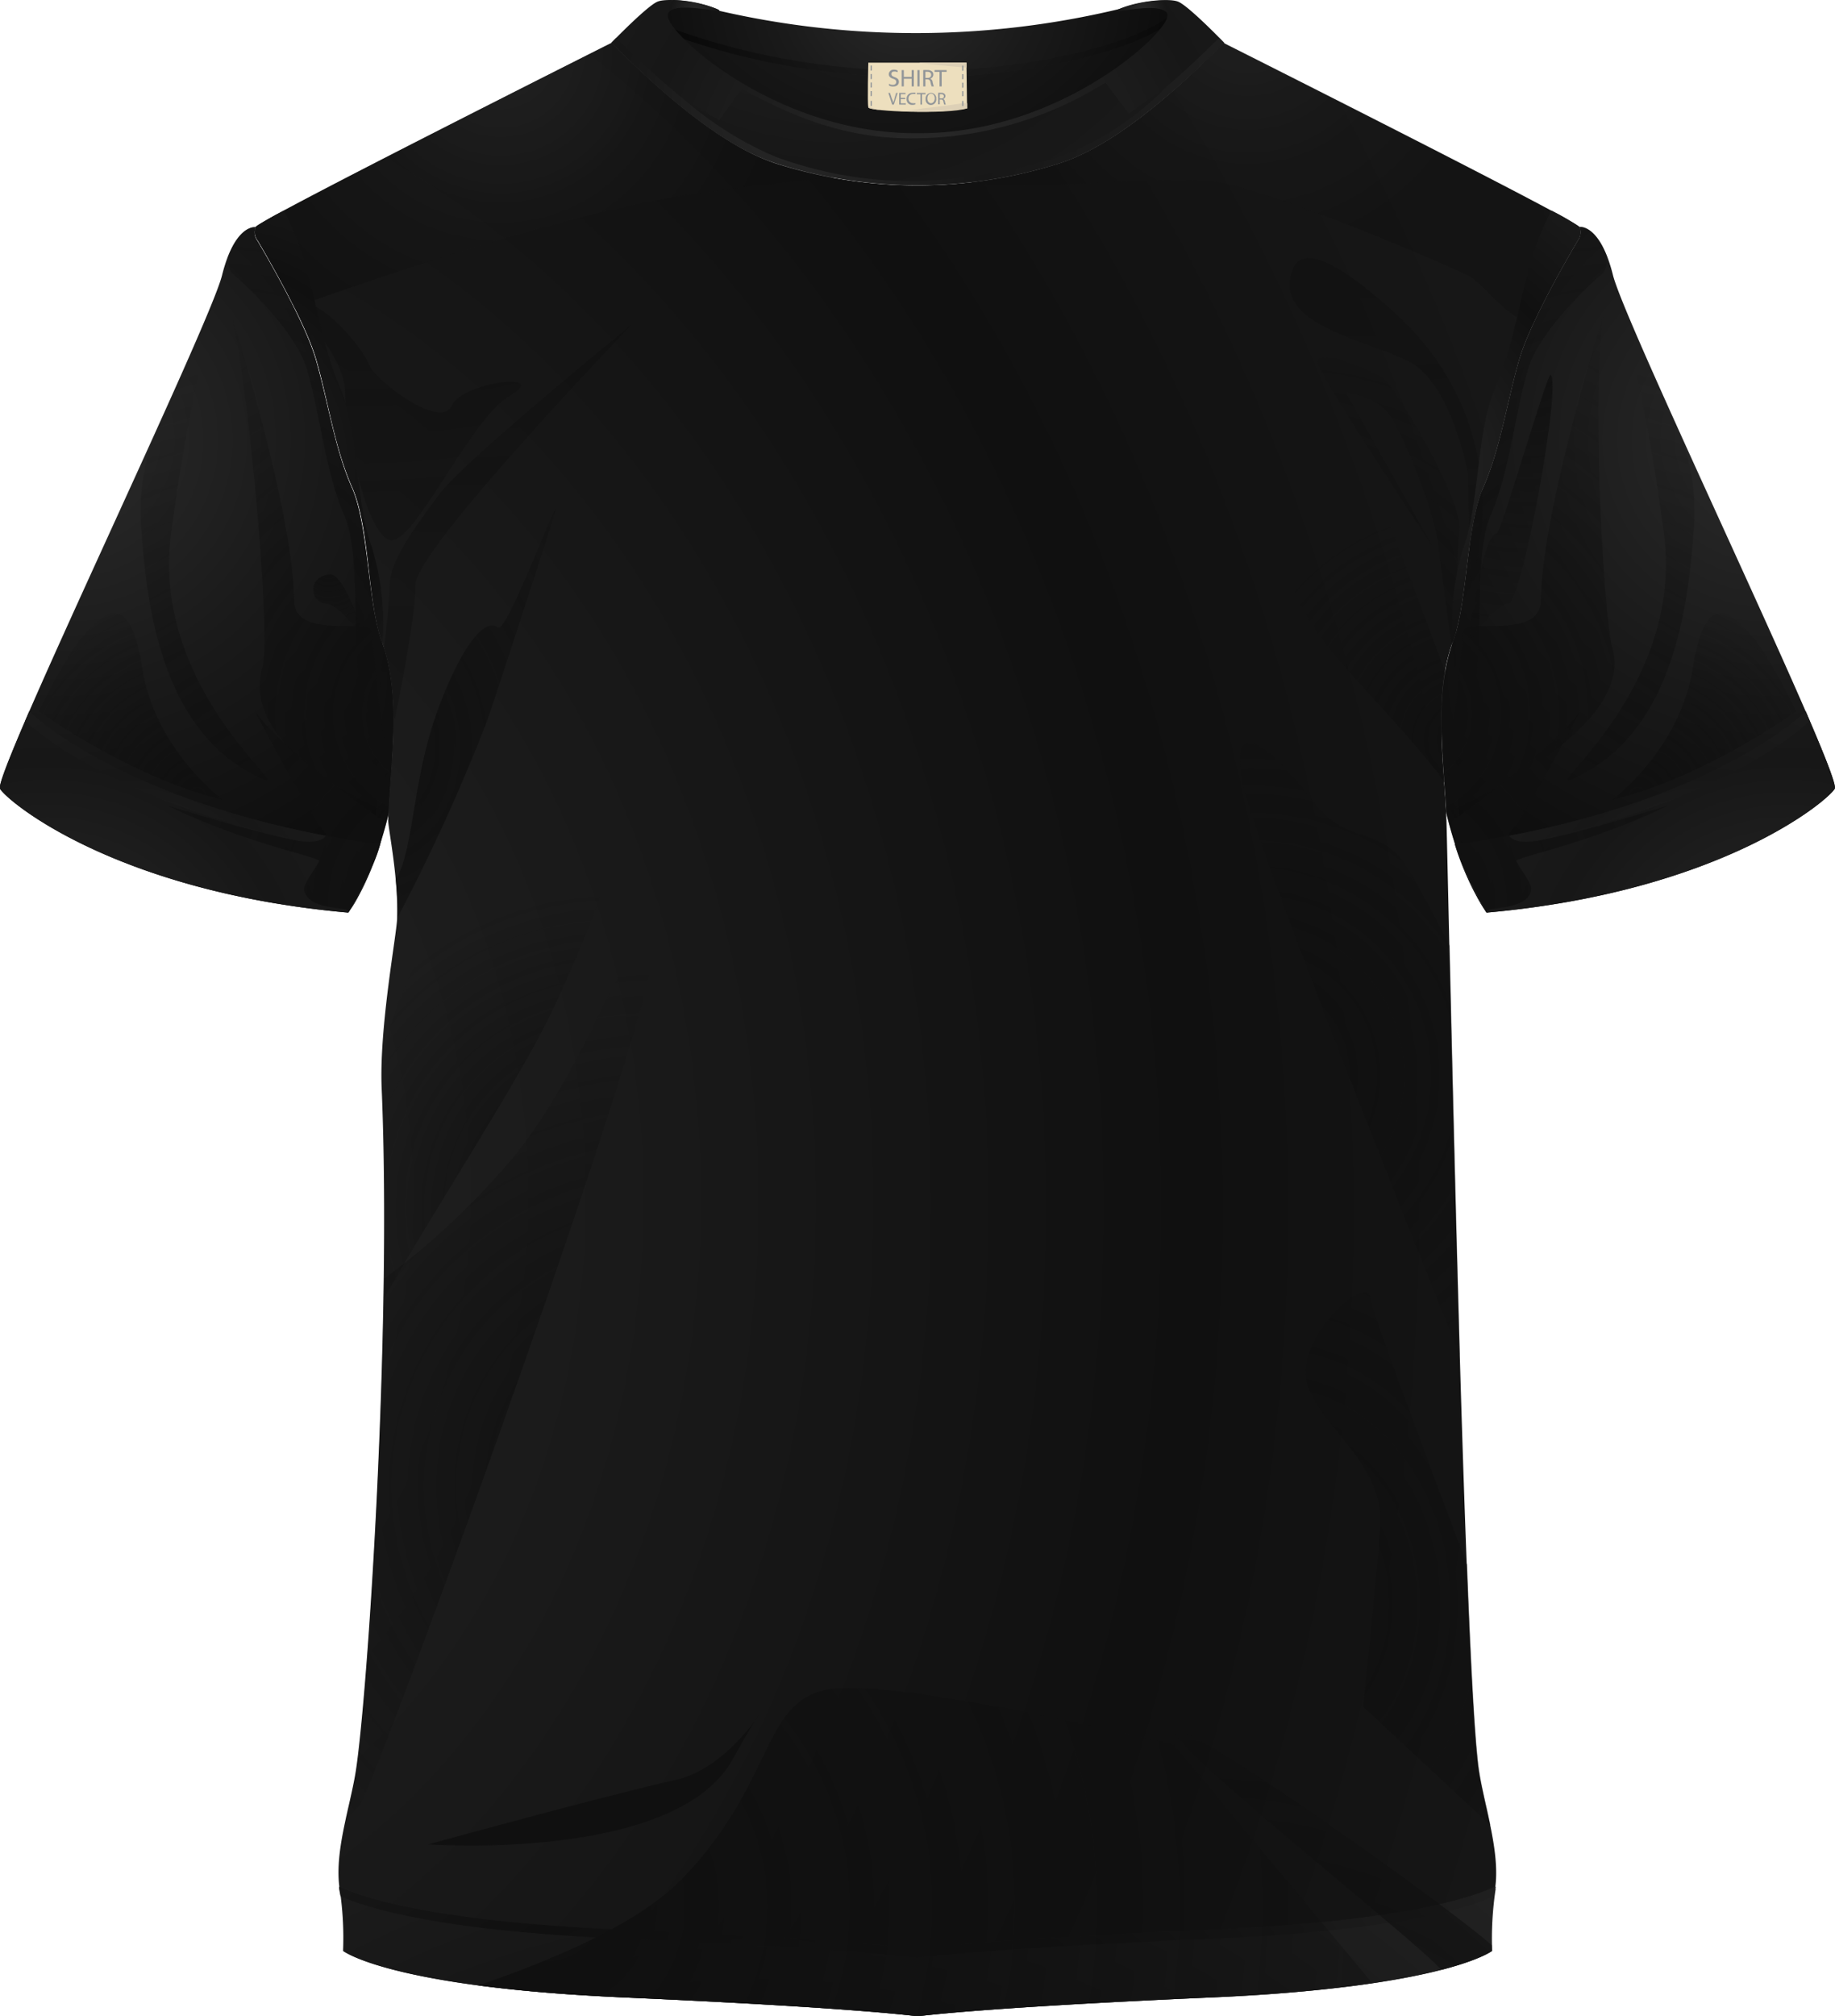 <svg xmlns="http://www.w3.org/2000/svg" xmlns:xlink="http://www.w3.org/1999/xlink" viewBox="0 0 177.85 195.31"><defs><radialGradient id="a" cx="6.37" cy="42.64" r="82.37" gradientUnits="userSpaceOnUse"><stop offset="0" stop-color="#2b2b2b"/><stop offset="0.29" stop-color="#1a1a1a"/><stop offset="0.71" stop-color="#070707"/><stop offset="1"/></radialGradient><radialGradient id="b" cx="4.64" cy="97.77" r="58.62" gradientUnits="userSpaceOnUse"><stop offset="0" stop-color="#2b2b2b"/><stop offset="0.41" stop-color="#171717"/><stop offset="0.5" stop-color="#191919"/><stop offset="0.96" stop-color="#202020"/></radialGradient><radialGradient id="c" cx="19.42" cy="65.39" r="62.73" gradientUnits="userSpaceOnUse"><stop offset="0.01" stop-color="#101010"/><stop offset="1" stop-color="#101010" stop-opacity="0"/></radialGradient><radialGradient id="d" cx="12.89" cy="90.4" r="37.03" xlink:href="#b"/><radialGradient id="e" cx="42.53" cy="69.15" r="45.24" xlink:href="#c"/><radialGradient id="f" cx="29.22" cy="83.44" r="48.84" xlink:href="#c"/><radialGradient id="g" cx="43.13" cy="87.4" r="68.86" xlink:href="#c"/><radialGradient id="h" cx="19.12" cy="77.12" r="21.68" xlink:href="#c"/><radialGradient id="i" cx="31.85" cy="54.4" r="10.06" xlink:href="#c"/><radialGradient id="j" cx="442.22" cy="42.64" r="82.37" gradientTransform="matrix(-1, 0, 0, 1, 613.71, 0)" xlink:href="#a"/><radialGradient id="k" cx="440.5" cy="97.77" r="58.62" gradientTransform="matrix(-1, 0, 0, 1, 613.71, 0)" xlink:href="#b"/><radialGradient id="l" cx="455.28" cy="65.39" r="62.73" gradientTransform="matrix(-1, 0, 0, 1, 613.71, 0)" xlink:href="#c"/><radialGradient id="m" cx="448.75" cy="90.4" r="37.03" gradientTransform="matrix(-1, 0, 0, 1, 613.71, 0)" xlink:href="#b"/><radialGradient id="n" cx="478.52" cy="69.15" r="45.49" gradientTransform="matrix(-1, 0, 0, 1, 613.71, 0)" xlink:href="#c"/><radialGradient id="o" cx="465.07" cy="83.44" r="48.84" gradientTransform="matrix(-1, 0, 0, 1, 613.71, 0)" xlink:href="#c"/><radialGradient id="p" cx="478.99" cy="87.4" r="68.86" gradientTransform="matrix(-1, 0, 0, 1, 613.71, 0)" xlink:href="#c"/><radialGradient id="q" cx="454.98" cy="77.12" r="21.68" gradientTransform="matrix(-1, 0, 0, 1, 613.71, 0)" xlink:href="#c"/><radialGradient id="r" cx="465.55" cy="31.44" r="36.25" gradientTransform="matrix(-1, 0, 0, 1, 613.71, 0)" xlink:href="#c"/><radialGradient id="s" cx="86.46" cy="-10.84" r="55.36" xlink:href="#a"/><radialGradient id="t" cx="87.75" cy="-1.66" r="43.9" xlink:href="#a"/><radialGradient id="u" cx="89.77" cy="-3.23" r="36.65" xlink:href="#a"/><radialGradient id="v" cx="0.77" cy="114.98" r="335.36" gradientTransform="translate(94.26 110.82) rotate(87.93) scale(1 0.81)" gradientUnits="userSpaceOnUse"><stop offset="0" stop-color="#242424"/><stop offset="0.03" stop-color="#232323"/><stop offset="0.42" stop-color="#101010"/><stop offset="0.77" stop-color="#1f1f1f"/><stop offset="1" stop-color="#2b2b2b"/></radialGradient><radialGradient id="w" cx="73.52" cy="264.4" r="132.61" gradientTransform="matrix(1, 0, 0, 1, 0, 0)" xlink:href="#v"/><radialGradient id="x" cx="73.52" cy="227.55" r="107.92" gradientTransform="matrix(1, 0, 0, 1, 0, 0)" xlink:href="#v"/><radialGradient id="y" cx="144.58" cy="192.97" r="5.3" gradientTransform="matrix(1, 0, 0, 1, 0, 0)" xlink:href="#v"/><radialGradient id="z" cx="33.29" cy="192.98" r="5.31" gradientTransform="matrix(1, 0, 0, 1, 0, 0)" xlink:href="#v"/><radialGradient id="aa" cx="120.94" cy="1.15" r="60.67" gradientUnits="userSpaceOnUse"><stop offset="0" stop-color="#2b2b2b"/><stop offset="0.01" stop-color="#2a2a2a"/><stop offset="0.25" stop-color="#171717"/><stop offset="0.42" stop-color="#101010"/></radialGradient><radialGradient id="ab" cx="48.52" cy="5.15" r="64.32" xlink:href="#aa"/><radialGradient id="ac" cx="90.02" cy="18.65" r="67.99" xlink:href="#b"/><radialGradient id="ad" cx="110.73" cy="1.19" r="5.72" xlink:href="#b"/><radialGradient id="ae" cx="78.27" cy="10.24" r="44.23" xlink:href="#b"/><radialGradient id="af" cx="67.32" cy="1.19" r="5.72" xlink:href="#b"/><radialGradient id="ag" cx="35.49" cy="72.28" r="48.16" gradientTransform="translate(92.99 34.68) rotate(87.93) scale(1 0.81)" xlink:href="#c"/><radialGradient id="ah" cx="124.02" cy="69.4" r="42.9" xlink:href="#c"/><radialGradient id="ai" cx="81.01" cy="-16.4" r="79.56" xlink:href="#b"/><radialGradient id="aj" cx="130.91" cy="-56.25" r="193.78" xlink:href="#c"/><radialGradient id="ak" cx="44.52" cy="-66.85" r="234.56" xlink:href="#c"/><radialGradient id="al" cx="35.27" cy="-30.33" r="143.37" xlink:href="#c"/><radialGradient id="am" cx="65.1" cy="143.98" r="50.67" xlink:href="#c"/><radialGradient id="an" cx="59.47" cy="116.97" r="30.71" xlink:href="#c"/><radialGradient id="ao" cx="121.22" cy="104.14" r="42.47" xlink:href="#c"/><radialGradient id="ap" cx="123.19" cy="155.11" r="59.14" gradientTransform="translate(244.89 27.43) rotate(87.93) scale(1 0.81)" xlink:href="#c"/><radialGradient id="aq" cx="142.1" cy="71.65" r="22.49" xlink:href="#c"/><radialGradient id="ar" cx="53.1" cy="184.65" r="129.21" xlink:href="#c"/><radialGradient id="as" cx="114.45" cy="236.22" r="151.31" xlink:href="#c"/><radialGradient id="at" cx="60.22" cy="163.35" r="23.95" xlink:href="#aa"/><radialGradient id="au" cx="22.35" cy="44.7" r="44.74" gradientTransform="translate(57.9 21.05) rotate(87.93) scale(1 0.81)" xlink:href="#v"/><radialGradient id="av" cx="138.44" cy="44.7" r="44.74" gradientTransform="translate(169.79 -94.97) rotate(87.93) scale(1 0.81)" xlink:href="#v"/></defs><title>Asset 1</title><path d="M37.68,78.74c.25-5.34,1.2-11.51-.66-16.59-1.41-3.85-1.28-11.23-2.93-14.94s-2.31-8.35-3.49-12.4-5.66-11.5-5.66-11.5A1.37,1.37,0,0,1,24.77,22s-2-.33-3.25,4.67S-.73,75.15,0,76.4s11.25,10,33.75,12C33.77,88.4,36.1,85.29,37.68,78.74Z" style="fill:url(#a)"/><path d="M2.85,68.89C1,73.17-.17,76.09,0,76.4c.75,1.25,11.25,10,33.75,12a24.65,24.65,0,0,0,3-6.6C16,79,5.18,71.26,2.85,68.89Z" style="fill:url(#b)"/><path d="M37,62.15c-1.41-3.85-1.28-11.23-2.93-14.94s-2.31-8.35-3.49-12.4-5.66-11.5-5.66-11.5A1.37,1.37,0,0,1,24.77,22s-1.51-.25-2.72,3a.92.92,0,0,1,.22,0,1.45,1.45,0,0,0,.18,1.42s6.08,5.16,7.32,9.42,1.8,10,3.62,14.13c1.76,4,.43,13.73,1.93,17.83,1.79,4.9,1.14,10.75.8,16a39,39,0,0,0,1.56-5C37.93,73.4,38.88,67.23,37,62.15Z" style="fill:url(#c)"/><path d="M36.31,82.63A29.27,29.27,0,0,1,34,88.09a27,27,0,0,0,2.83-6.29C16,79,5.18,71.26,2.85,68.89l-.41.93C5,72.29,15.72,79.87,36.31,82.63Z" style="fill:url(#d)"/><path d="M35.77,60.77c-1-.5-7.2.84-7.25-2.5-.17-10.66-8.17-34-6.42-29s4.24,32.21,3.34,35.34C23.06,72.9,37.68,78.74,37.68,78.74c.08-1.75.24-3.59.35-5.44C36.28,70.94,36.51,61.14,35.77,60.77Z" style="fill:url(#e)"/><path d="M15.46,41a20.59,20.59,0,0,0-1.78,10c.48,6.71,1.62,19.11,10.71,23.93,6.44,3.4-9.62-6.75-7.87-22.75a192.45,192.45,0,0,1,5-25.5C21.11,28.27,18.62,34,15.46,41Z" style="fill:url(#f)"/><path d="M24.64,68.77s5.88,11.25,7,12c.05,0-.18,1.15-2.95.63-4.63-.88-12.8-3.52-12.42-3.34,7.58,3.67,14.83,5,14.67,5.34-.71,1.32-1.66,2.3-1.42,3,.68,1.95,4.63,1.31,4.25,2,0,0,1.39-2.48,2.25-4.42a10.93,10.93,0,0,0,1.17-4.42S27,72.4,24.64,68.77Z" style="fill:url(#g)"/><path d="M21.6,77.48S15,72.65,13.77,64.65s-4-5-5.75-3S3.77,68.9,3.77,68.9,12.6,75.31,21.6,77.48Z" style="fill:url(#h)"/><path d="M35.52,62.31s-2-6.66-3.5-6.66a1.89,1.89,0,0,0-1,.29,1.37,1.37,0,0,0,.62,2.54h0C32.19,58.48,33.52,59.31,35.52,62.31Z" style="fill:url(#i)"/><path d="M140.18,78.74c-.26-5.34-1.21-11.51.65-16.59,1.41-3.85,1.28-11.23,2.93-14.94s2.31-8.35,3.49-12.4,5.67-11.5,5.67-11.5a1.36,1.36,0,0,0,.16-1.33s2-.33,3.25,4.67,22.25,48.5,21.5,49.75-11.25,10-33.75,12C144.08,88.4,141.76,85.29,140.18,78.74Z" style="fill:url(#j)"/><path d="M175,68.89c1.86,4.28,3,7.2,2.82,7.51-.75,1.25-11.25,10-33.75,12a25,25,0,0,1-3-6.6C161.9,79,172.67,71.26,175,68.89Z" style="fill:url(#k)"/><path d="M140.83,62.15c1.41-3.85,1.28-11.23,2.93-14.94s2.31-8.35,3.49-12.4,5.67-11.5,5.67-11.5a1.36,1.36,0,0,0,.16-1.33s1.51-.25,2.72,3a.84.84,0,0,0-.21,0,1.48,1.48,0,0,1-.18,1.42s-6.08,5.16-7.33,9.42-1.8,10-3.62,14.13c-1.76,4-.43,13.73-1.93,17.83-1.79,4.9-1.14,10.75-.79,16a39,39,0,0,1-1.56-5C139.92,73.4,139,67.23,140.83,62.15Z" style="fill:url(#l)"/><path d="M141.54,82.63a30,30,0,0,0,2.33,5.46A27,27,0,0,1,141,81.8c20.86-2.8,31.63-10.54,34-12.91l.4.93C172.89,72.29,162.13,79.87,141.54,82.63Z" style="fill:url(#m)"/><path d="M142.08,60.77c1-.5,7.2.84,7.25-2.5.17-10.66,8.17-34,6.42-29s-.38,30.38.52,33.5c2.37,8.25-16.09,15.93-16.09,15.93-.09-1.75-.24-3.59-.35-5.44C141.57,70.94,141.34,61.14,142.08,60.77Z" style="fill:url(#n)"/><path d="M162.39,41a20.71,20.71,0,0,1,1.79,10c-.49,6.71-1.63,19.11-10.72,23.93-6.44,3.4,9.62-6.75,7.87-22.75a192.45,192.45,0,0,0-5-25.5C156.74,28.27,159.24,34,162.39,41Z" style="fill:url(#o)"/><path d="M153.21,68.77s-5.88,11.25-7,12c-.05,0,.18,1.15,3,.63,4.63-.88,12.8-3.52,12.41-3.34-7.58,3.67-14.83,5-14.66,5.34.7,1.32,1.65,2.3,1.41,3-.67,1.95-4.63,1.31-4.25,2,0,0-1.39-2.48-2.25-4.42a10.77,10.77,0,0,1-1.16-4.42S150.83,72.4,153.21,68.77Z" style="fill:url(#p)"/><path d="M156.25,77.48s6.58-4.83,7.83-12.83,4-5,5.75-3,4.25,7.25,4.25,7.25S165.25,75.31,156.25,77.48Z" style="fill:url(#q)"/><path d="M142.33,62.31s1.27-10.66,2.77-10.66c.35,0,4.87-15.51,5.17-15.34,1.14.67-2.77,22.14-4.09,22.17h0C145.67,58.48,144.33,59.31,142.33,62.31Z" style="fill:url(#r)"/><path d="M63.27,2s24.87,6.5,51,0c0,0,2,13.48-25.13,13.63C65.77,15.77,63.27,2,63.27,2Z" style="fill:url(#s)"/><path d="M69.77,1.06A84.82,84.82,0,0,0,108.37.9s4.27-1.16,5.32-.25C116.77,3.31,91.1,12.9,64.94,3.31,64.94,3.31,61.85-1.6,69.77,1.06Z" style="fill:url(#t)"/><path d="M64.94,2.69a4.5,4.5,0,0,1-.57-1.44,3.58,3.58,0,0,0,.57,2.06c25.53,9.36,50.57.46,48.91-2.45C112.31,4.21,88.84,11.44,64.94,2.69Z" style="fill:url(#u)"/><path d="M84.16,6.07s-.11,3.93,0,4.33,7.6.7,9.57.1l-.06-4.43Z" style="fill:#eddfbe"/><path d="M89.16,6.11s3.14.36,4.52.43V6.07H89.09Z" style="fill:#ddd0b6"/><path d="M84.17,10.4c0,.11.56.2,1.35.28a4.58,4.58,0,0,1-1.37-.41A.9.9,0,0,0,84.17,10.4Z" style="fill:#ddd0b6"/><path d="M93.74,10.5V10l-.45,0s-1.54.26-3.9.5a11.41,11.41,0,0,1-2.58.2h-.17A29.72,29.72,0,0,0,93.74,10.5Z" style="fill:#ddd0b6"/><path d="M86.71,7.47c-.22-.08-.31-.15-.31-.3s.08-.24.3-.24A.64.64,0,0,1,87,7l0-.17a.69.69,0,0,0-.35-.08.46.46,0,0,0-.51.43c0,.23.16.36.42.45s.3.17.3.32-.12.27-.33.27a.7.7,0,0,1-.37-.11l0,.17a.76.76,0,0,0,.4.1c.38,0,.56-.21.56-.45S87,7.58,86.71,7.47Z" style="fill:#929699"/><polygon points="87.6 7.63 88.36 7.63 88.36 8.37 88.57 8.37 88.57 6.79 88.36 6.79 88.36 7.45 87.6 7.45 87.6 6.79 87.39 6.79 87.39 8.37 87.6 8.37 87.6 7.63" style="fill:#929699"/><rect x="88.92" y="6.79" width="0.2" height="1.58" style="fill:#929699"/><path d="M89.69,7.69h.19c.18,0,.27.09.31.3a1.88,1.88,0,0,0,.11.38h.21a2.6,2.6,0,0,1-.12-.43.39.39,0,0,0-.23-.32h0a.42.42,0,0,0,.3-.4.4.4,0,0,0-.13-.3.65.65,0,0,0-.46-.13,2.21,2.21,0,0,0-.39,0V8.37h.21Zm0-.74.2,0c.21,0,.36.1.36.3s-.14.3-.36.3h-.2Z" style="fill:#929699"/><polygon points="90.58 6.79 90.58 6.96 91.06 6.96 91.06 8.37 91.27 8.37 91.27 6.96 91.75 6.96 91.75 6.79 90.58 6.79" style="fill:#929699"/><path d="M86.69,9.56c0,.15-.1.29-.13.42h0q0-.2-.12-.42L86.26,9H86.1l.37,1.13h.16L87,9h-.15Z" style="fill:#929699"/><polygon points="88.86 9.13 89.21 9.13 89.21 10.13 89.36 10.13 89.36 9.13 89.7 9.13 89.7 9 88.86 9 88.86 9.13" style="fill:#929699"/><path d="M91.41,9.59h0a.3.3,0,0,0,.22-.29.29.29,0,0,0-.09-.21.44.44,0,0,0-.33-.1,1.14,1.14,0,0,0-.28,0v1.11h.15V9.64h.13c.14,0,.2.07.23.22a1.12,1.12,0,0,0,.08.27h.15a1.35,1.35,0,0,1-.09-.31A.28.28,0,0,0,91.41,9.59Zm-.18-.06h-.15V9.12h.14c.15,0,.26.06.26.21S91.38,9.53,91.23,9.53Z" style="fill:#929699"/><polygon points="87.3 9.6 87.74 9.6 87.74 9.48 87.3 9.48 87.3 9.12 87.76 9.12 87.76 9 87.15 9 87.15 10.13 87.79 10.13 87.79 10.01 87.3 10.01 87.3 9.6" style="fill:#929699"/><path d="M90.24,9a.54.54,0,0,0-.53.6.52.52,0,0,0,.51.57.53.53,0,0,0,.52-.6A.51.51,0,0,0,90.24,9Zm0,1c-.23,0-.36-.22-.36-.46s.12-.47.36-.47.36.24.36.46S90.46,10,90.23,10Z" style="fill:#929699"/><path d="M88.5,9.11a.63.63,0,0,1,.23,0l0-.12a.63.63,0,0,0-.27,0,.56.56,0,0,0-.59.6.53.53,0,0,0,.56.57.71.71,0,0,0,.3-.06l0-.11a.57.57,0,0,1-.24,0,.41.41,0,0,1-.44-.45A.42.42,0,0,1,88.5,9.11Z" style="fill:#929699"/><polygon points="93.37 8.01 93.25 8.01 93.25 8.51 93.37 8.48 93.37 8.01" style="fill:#929699"/><polygon points="93.37 6.36 93.25 6.36 93.25 6.86 93.37 6.84 93.37 6.36" style="fill:#929699"/><polygon points="93.37 7.18 93.25 7.18 93.25 7.68 93.37 7.66 93.37 7.18" style="fill:#929699"/><polygon points="93.37 8.83 93.25 8.83 93.25 9.33 93.37 9.31 93.37 8.83" style="fill:#929699"/><polygon points="93.37 9.78 93.25 9.78 93.25 10.28 93.37 10.26 93.37 9.78" style="fill:#929699"/><polygon points="84.5 7.99 84.38 7.99 84.38 8.49 84.5 8.47 84.5 7.99" style="fill:#929699"/><polygon points="84.5 6.35 84.38 6.35 84.38 6.85 84.5 6.82 84.5 6.35" style="fill:#929699"/><polygon points="84.5 7.17 84.38 7.17 84.38 7.67 84.5 7.65 84.5 7.17" style="fill:#929699"/><polygon points="84.5 8.82 84.38 8.82 84.38 9.32 84.5 9.29 84.5 8.82" style="fill:#929699"/><polygon points="84.5 9.77 84.38 9.77 84.38 10.27 84.5 10.25 84.5 9.77" style="fill:#929699"/><path d="M153.09,22c-.33-.67-34.5-17.83-34.5-17.83-4.14,4.14-10.32,9.89-16,11.68a45.52,45.52,0,0,1-27.38,0C69.6,14,63.43,8.29,59.28,4.15c0,0-34.17,17.16-34.5,17.83A1.37,1.37,0,0,0,25,23.31s4.5,7.5,5.66,11.5,1.78,8.54,3.49,12.4S35.62,58.3,37,62.15c1.94,5.3.82,11.79.62,17.29,0,.83,1,5.52.87,9.46,0,1.43-1.75,10.5-1.5,16.5,1,23.53-1.38,59.07-2.52,66.24-.56,3.48-2.09,7.79-1.55,11.34a31.47,31.47,0,0,1,.33,6s4.5,3.5,27.17,4.5,28.49,1.83,28.49,1.83,5.82-.83,28.49-1.83,27.16-4.5,27.16-4.5a32,32,0,0,1,.34-6c.53-3.55-1-7.86-1.55-11.34-1.47-9.16-3-87-3.16-92.2-.2-5.5-1.32-12,.62-17.29,1.41-3.85,1.28-11.23,2.93-14.94s2.31-8.35,3.49-12.4,5.67-11.5,5.67-11.5A1.36,1.36,0,0,0,153.09,22Z" style="fill:url(#v)"/><path d="M145,182.74c-2.07,1-8.8,3.35-26.94,4.15-23.13,1-29.07,1.87-29.07,1.87s-6-.85-29.07-1.87c-18.14-.8-24.88-3.17-26.94-4.15a1.94,1.94,0,0,0,0,.24,31.47,31.47,0,0,1,.33,6s4.5,3.5,27.17,4.5,28.49,1.83,28.49,1.83,5.82-.83,28.49-1.83,27.16-4.5,27.16-4.5a32,32,0,0,1,.34-6C144.94,182.9,144.94,182.82,145,182.74Z" style="fill:url(#w)"/><path d="M33,183.67c2.19,1,9,3.31,26.83,4.1,23.12,1,29.07,1.87,29.07,1.87s5.94-.85,29.07-1.87c17.83-.79,24.64-3.09,26.82-4.1,0-.23.06-.46.1-.69,0-.08,0-.16,0-.24-2.07,1-8.8,3.35-26.94,4.15-23.13,1-29.07,1.87-29.07,1.87s-6-.85-29.07-1.87c-18.14-.8-24.88-3.17-26.94-4.15a1.94,1.94,0,0,0,0,.24Z" style="fill:url(#x)"/><path d="M144.57,189l0,0s0-.26,0-.7Z" style="fill:url(#y)"/><path d="M33.3,188.27c0,.45,0,.71,0,.71l0,0C33.31,188.79,33.31,188.55,33.3,188.27Z" style="fill:url(#z)"/><g style="opacity:0.7"><path d="M118.59,4.15c-4.14,4.14-10.32,9.89-16,11.68a46,46,0,0,1-8.47,1.8c5.26,1,20.43-.9,24.78.18,7,1.75,19.58,7.09,23.33,8.84,1.53.71,3.13,3.55,6.28,4.88,1.76-3.85,4.38-8.22,4.38-8.22a1.36,1.36,0,0,0,.16-1.33C152.76,21.31,118.59,4.15,118.59,4.15Z" style="opacity:0.7;fill:url(#aa)"/><path d="M80.79,17.19a46.15,46.15,0,0,1-5.54-1.36C69.6,14,63.43,8.29,59.28,4.15c0,0-34.17,17.16-34.5,17.83A1.37,1.37,0,0,0,25,23.31s1.94,3.25,3.6,6.6l1-.51s23.25-8.5,37-10.5C72.31,18.05,77.13,17.53,80.79,17.19Z" style="opacity:0.9;fill:url(#ab)"/></g><path d="M59.28,4.15c4.15,4.14,10.32,9.89,16,11.68a45.52,45.52,0,0,0,27.38,0c5.64-1.79,11.82-7.54,16-11.68h0s-3.5-3.63-4.5-4-4.12,0-5.75.75S114.25-.48,113,2,101.69,13,88.94,12.9C76.19,13,66.12,4.52,64.87,2S71.12,1.65,69.5.9,64.75-.23,63.75.15s-4.5,4-4.5,4h0Z" style="fill:url(#ac)"/><path d="M113,1.15l0,0c.3-.6.09-.93-.36-1.1a12.26,12.26,0,0,0-4.27.89C107,1.53,112,.15,113,1.15Z" style="fill:url(#ad)"/><path d="M102.63,14.91a45.52,45.52,0,0,1-27.38,0C69.8,13.19,63.86,7.77,59.72,3.67l-.47.48h0c4.15,4.14,10.32,9.89,16,11.68a45.52,45.52,0,0,0,27.38,0c5.64-1.79,11.82-7.54,16-11.68h0l-.47-.48C114,7.77,108.08,13.19,102.63,14.91Z" style="fill:url(#ae)"/><path d="M64.87,1.11l0,0c.94-1,6,.38,4.6-.25A12.26,12.26,0,0,0,65.24,0C64.78.18,64.58.51,64.87,1.11Z" style="fill:url(#af)"/><path d="M48.27,60.77c-2-1.4-5.15,5.49-6.5,10C39.9,77.13,40,82.37,38.36,85.23a30.13,30.13,0,0,1,.16,3.67,180.84,180.84,0,0,0,8.66-19c.52-1.45,6.28-19,6.59-20.22C54.4,47.12,49.15,61.39,48.27,60.77Z" style="fill:url(#ag)"/><path d="M141.1,65.31s0-11,.34-14-6.34-14-7.34-14.66-7-3.34-6.33-1.34S138.89,53,138.89,53l-8.45-15s3,.33,4.33,2.33,4.33,9.34,4.67,12.67S141.1,65.31,141.1,65.31Z" style="fill:url(#ah)"/><path d="M113,8.46,109.4,11l-2.26-3A35.17,35.17,0,0,1,88.52,13.4c-6.87.06-12.27-2.39-16.63-4.82l-2.18,3.07L66.19,9.52a32.82,32.82,0,0,0,9.06,5.7c9.83,3.55,18.47,2.57,27.38,0A28.38,28.38,0,0,0,113,8.46Z" style="fill:url(#ai)"/><path d="M142.27,45.9s-1.5-8.5-5.5-10.75-13.5-3.5-11.5-9c1.19-3.27,6.75,1.25,10,4.25.39.36.85.81,1.36,1.33a24.83,24.83,0,0,1,6.15,24l-.26.95Z" style="fill:url(#aj)"/><path d="M38.27,69.65s2-9.5,2-13,21-25.25,21-25.25-16,13-18.5,16.25-5,6.75-5,9-1,9.75-1,9.75Z" style="fill:url(#ak)"/><path d="M28.22,29.25s5.22,5.06,5.22,8.73,2,13.67,4.33,14.33,7.67-11.66,11.67-14-4.67-1.33-5.67,1-7.33-2.33-8-4S31,28.51,28.22,29.25Z" style="fill:url(#al)"/><path d="M63.44,91c-1-5-5.67,11-13.34,20.67a72.31,72.31,0,0,1-12.89,12.21c-.27,20.5-1.84,42.33-2.71,47.78-.23,1.4-.6,2.94-1,4.5L34.77,175C35.77,174.65,64.44,96,63.44,91Z" style="fill:url(#am)"/><path d="M41.77,90.31a48.59,48.59,0,0,0-4.73,12c0,1.1-.06,2.16,0,3.14.26,6.2.28,13.24.16,20.38,4.48-8.06,13.3-21.38,16.59-28.47C70.77,60.65,51.44,73.31,41.77,90.31Z" style="fill:url(#an)"/><path d="M136.1,83.59c-2.48-3.54-5.67-1.77-8.86-6s-8.5-9.57-6.73-1.42c1.25,5.74,13.73,37.11,21,55.18-.42-14.4-.78-29.5-1-39.72C138.61,87.9,136.91,84.75,136.1,83.59Z" style="fill:url(#ao)"/><path d="M126.77,134.31c1.67,4.34,7.33,7.67,7,13.34s-1.67,17.66-1.67,17.66l12.36,11.5c-.37-1.8-.83-3.57-1.08-5.17-.4-2.51-.81-10.17-1.19-20.08-4.13-10.91-9.22-24.53-9.42-25.91C132.44,123.31,125.1,130,126.77,134.31Z" style="fill:url(#ap)"/><path d="M140.08,65.1,134.44,50s-4-2.67-8-1-2.34,6,0,10.33,8.66,10,13,15.67c.19.25.38.53.56.81A44.94,44.94,0,0,1,140.08,65.1Z" style="fill:url(#aq)"/><path d="M46.35,192.32c3.66.48,8.27.9,14.1,1.16,22.66,1,28.49,1.83,28.49,1.83s5.82-.83,28.49-1.83A150.58,150.58,0,0,0,133,192.1L113.77,169s-27.33-6.67-33.67-5.33-5,9-14,18.33C62,186.23,54,189.71,46.35,192.32Z" style="fill:url(#ar)"/><path d="M139.7,190.81c3.8-1,4.89-1.83,4.89-1.83s0-.2,0-.55c-4.33-3.85-28.16-20.78-30.47-20.78C111.38,167.65,136.78,187.55,139.7,190.81Z" style="fill:url(#as)"/><path d="M41.52,178.65s24,1.75,29.5-8.25,1.25.5-5.5,2S41.52,178.65,41.52,178.65Z" style="fill:url(#at)"/><path d="M37,62.15l.06.17A25.05,25.05,0,0,0,36,52.88C34.53,49,34.66,41.43,33,37.64S30.63,29.12,29.42,25a30.54,30.54,0,0,0-1.9-4.6A22.4,22.4,0,0,0,24.78,22,1.37,1.37,0,0,0,25,23.31s4.5,7.5,5.66,11.5,1.78,8.54,3.49,12.4S35.62,58.3,37,62.15Z" style="fill:url(#au)"/><path d="M150.35,20.39a32.79,32.79,0,0,0-1.9,4.6c-1.2,4.13-1.81,8.71-3.56,12.65s-1.55,11.31-3,15.24a25.25,25.25,0,0,0-1.11,9.44l.05-.17c1.41-3.85,1.28-11.23,2.93-14.94s2.31-8.35,3.49-12.4,5.67-11.5,5.67-11.5a1.36,1.36,0,0,0,.16-1.33A21.48,21.48,0,0,0,150.35,20.39Z" style="fill:url(#av)"/></svg>